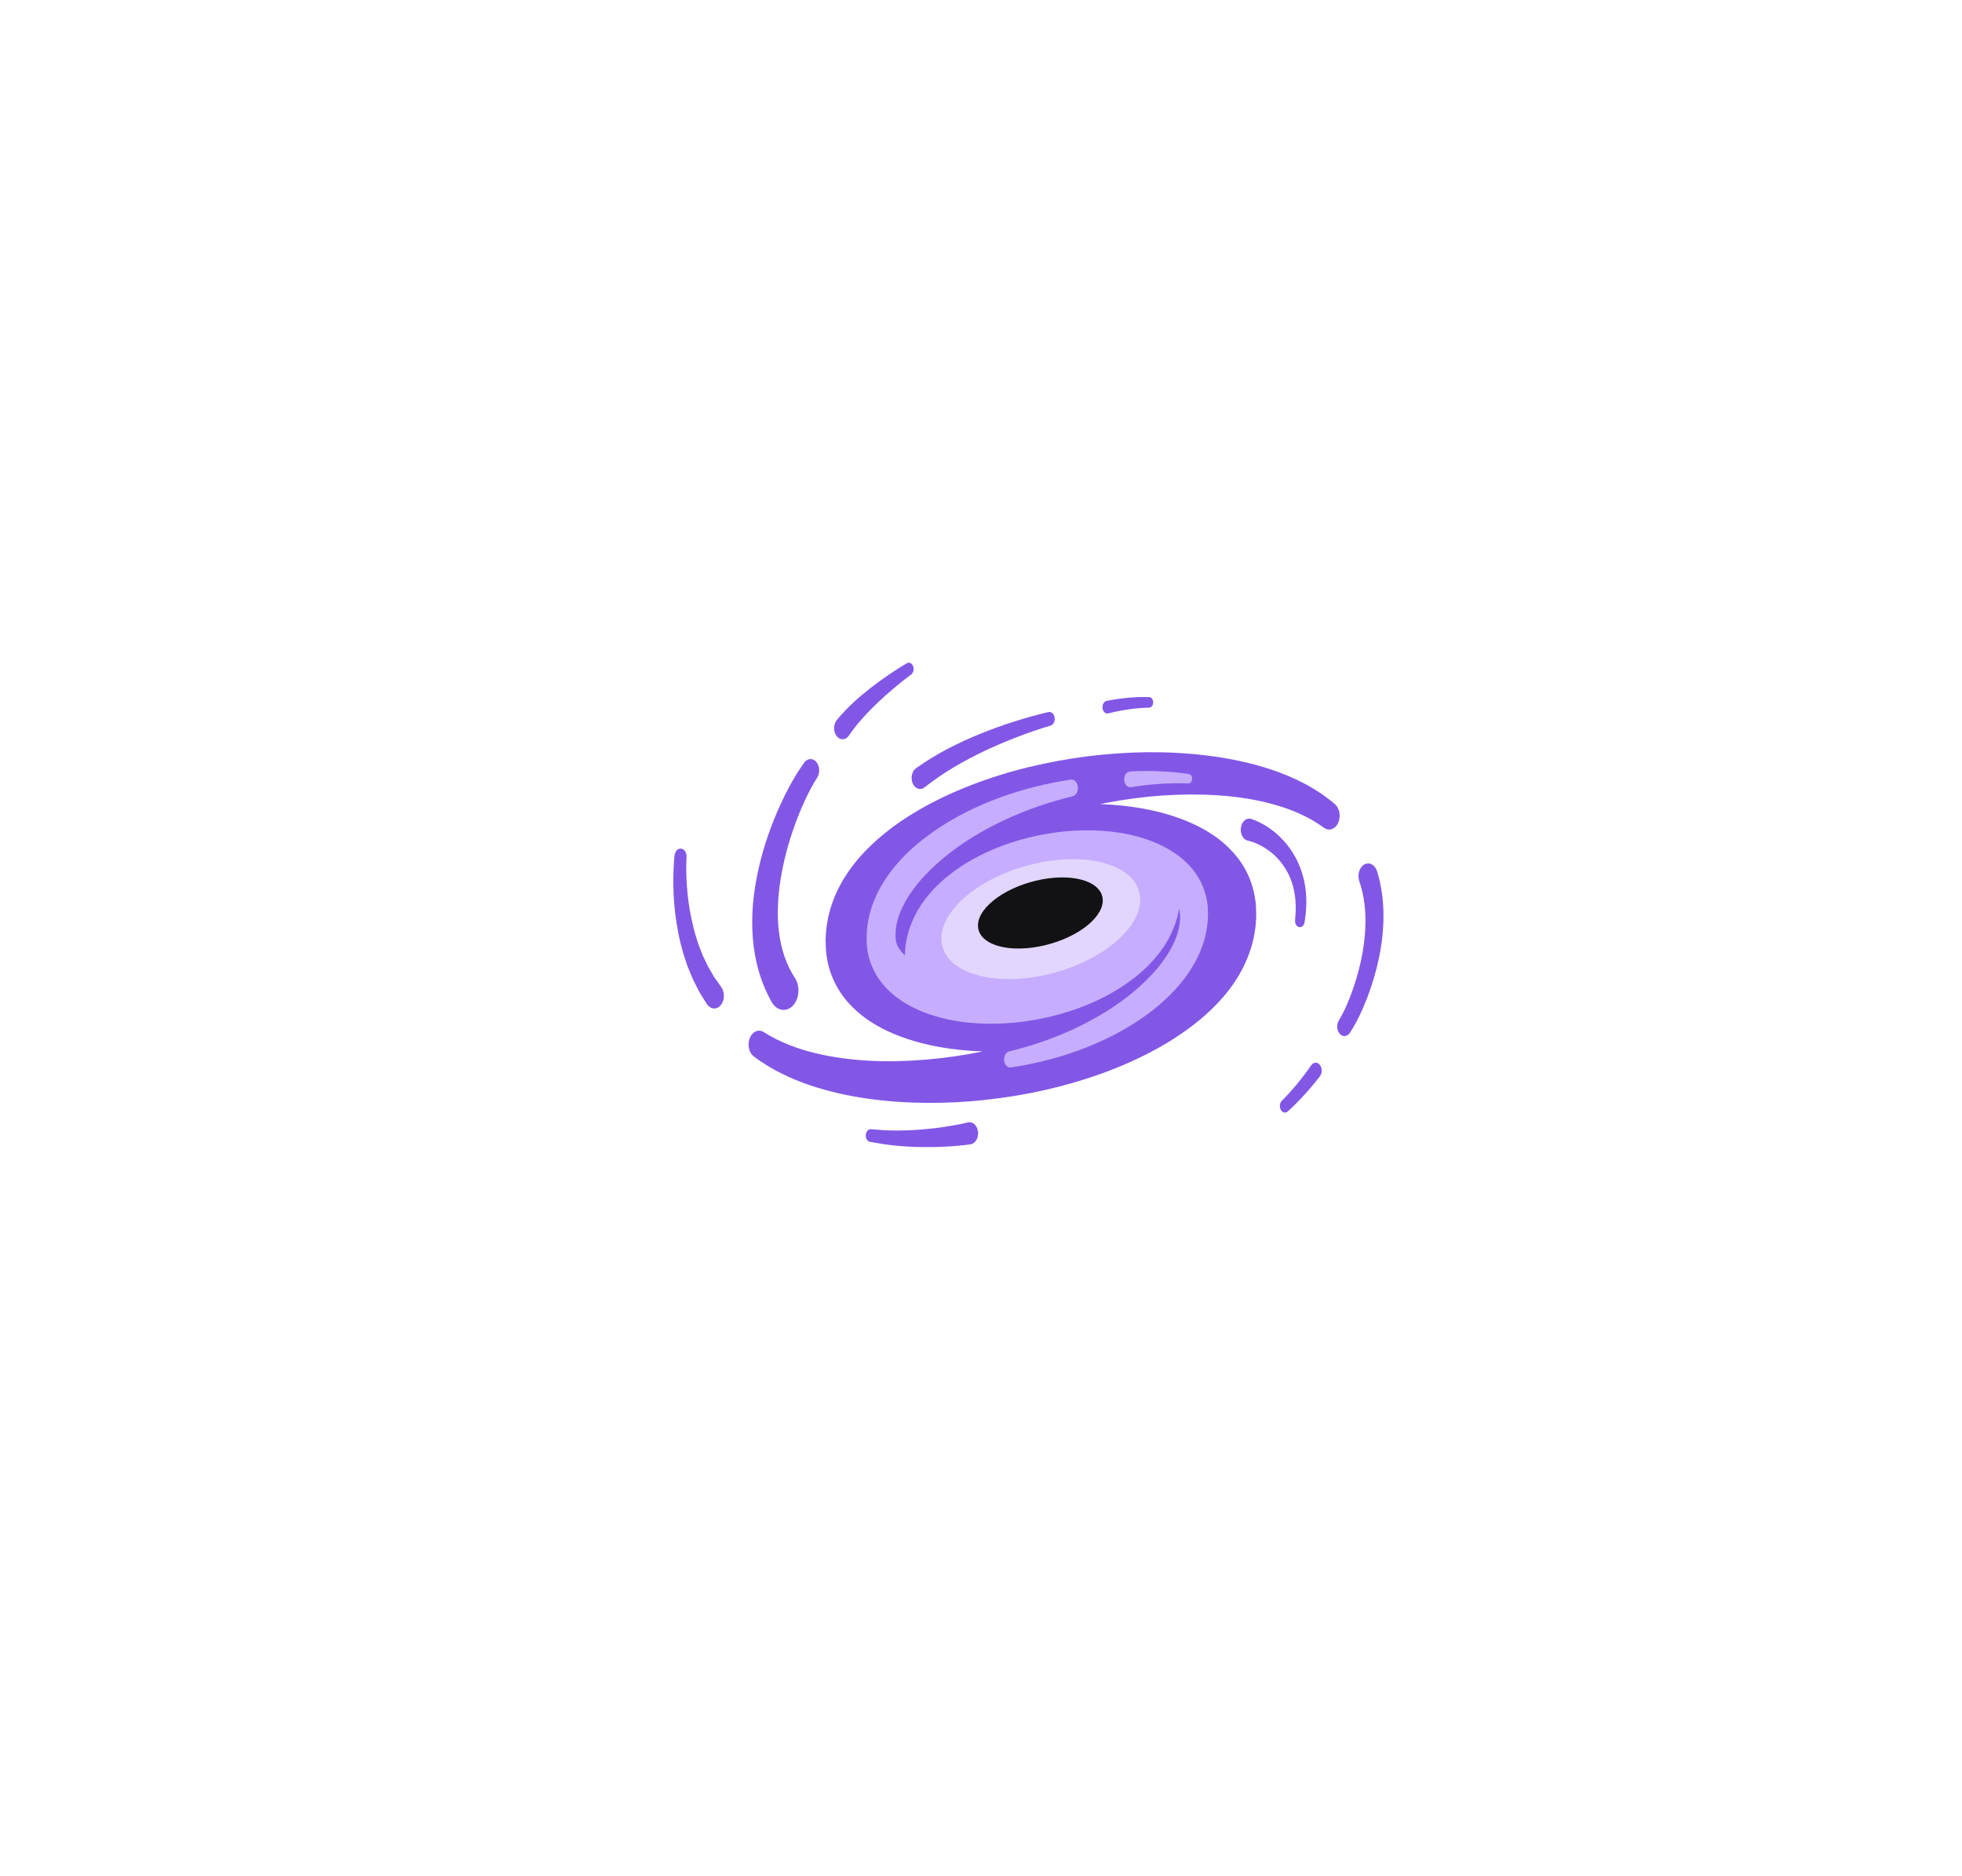 <svg width="544" height="520" viewBox="0 0 544 520" fill="none" xmlns="http://www.w3.org/2000/svg">
<path fill-rule="evenodd" clip-rule="evenodd" d="M34.659 269.874C34.073 264.751 30.424 261.22 26.512 261.989C22.601 262.757 19.905 267.535 20.492 272.664L20.634 274.11L20.772 275.325C20.872 276.11 20.971 276.889 21.083 277.646C21.303 279.171 21.557 280.657 21.829 282.143C22.381 285.102 23.032 287.994 23.774 290.847C25.236 296.569 27.099 302.093 29.238 307.454C33.555 318.146 39.17 328.048 45.773 336.741C49.085 341.074 52.647 345.084 56.386 348.778C56.506 348.892 56.625 349.007 56.743 349.123C56.789 349.167 56.834 349.212 56.879 349.256C56.932 349.308 56.985 349.359 57.037 349.411C57.136 349.508 57.234 349.605 57.332 349.701L57.333 349.702L57.333 349.703C57.956 350.317 58.58 350.932 59.224 351.495L62.127 354.088C62.514 354.406 62.901 354.727 63.289 355.048L63.29 355.048L63.29 355.048L63.293 355.051L63.295 355.052C64.882 356.366 66.476 357.685 68.117 358.855C68.459 359.103 68.803 359.36 69.147 359.617C69.824 360.123 70.501 360.629 71.162 361.064C71.546 361.318 71.93 361.578 72.314 361.837C72.929 362.254 73.545 362.67 74.163 363.063C76.173 364.368 78.191 365.628 80.223 366.837C84.29 369.254 88.395 371.485 92.531 373.553C109.092 381.788 126.079 387.572 143.17 391.916C151.722 394.068 160.305 395.893 168.908 397.356C173.212 398.101 177.521 398.745 181.833 399.327C183.575 399.569 185.316 399.781 187.06 399.994C187.476 400.044 187.891 400.095 188.307 400.146C188.939 400.213 189.571 400.283 190.203 400.353L190.205 400.353L190.207 400.353L190.209 400.353L190.211 400.353C191.752 400.523 193.294 400.693 194.836 400.829C212.272 402.501 229.877 402.778 247.615 401.389C265.215 399.988 282.944 397.05 300.816 391.651C297.724 394.192 294.588 396.683 291.406 399.095C287.735 401.886 284.005 404.586 280.227 407.212C276.436 409.805 272.611 412.335 268.725 414.742C260.962 419.56 253.006 423.983 244.898 427.976C236.764 431.987 228.591 435.517 220.225 438.443C216.046 439.928 211.819 441.205 207.572 442.386L201.18 444.063C200.483 444.223 199.785 444.388 199.088 444.553C197.645 444.895 196.2 445.237 194.75 445.537C186.155 447.424 177.482 448.847 168.766 449.915C164.41 450.457 160.042 450.898 155.664 451.225C151.287 451.542 146.905 451.734 142.523 451.847C138.142 451.96 133.756 451.971 129.387 451.813C127.201 451.74 125.018 451.643 122.849 451.502C121.762 451.44 120.68 451.361 119.606 451.259L118.006 451.107L116.492 450.943L116.225 450.915C111.929 450.446 108.16 454.632 107.802 460.257C107.461 465.669 110.424 470.447 114.47 471.221L116.294 471.566L118.036 471.865L121.486 472.43C123.781 472.797 126.071 473.114 128.356 473.407C132.932 473.972 137.504 474.486 142.079 474.893C146.659 475.294 151.239 475.61 155.824 475.802C160.412 476.011 165.001 476.203 169.598 476.232C187.988 476.429 206.433 475.017 224.952 472.357C229.583 471.701 234.232 471.012 238.877 470.188C243.543 469.391 248.132 468.55 252.76 467.578C261.997 465.657 271.24 463.432 280.473 460.805C285.087 459.501 289.706 458.105 294.317 456.597C298.931 455.106 303.541 453.507 308.143 451.785C317.342 448.339 326.511 444.425 335.623 439.951C344.727 435.466 353.762 430.371 362.651 424.491C367.097 421.554 371.513 418.425 375.869 415.052C380.242 411.708 384.546 408.099 388.807 404.252C397.32 396.542 405.596 387.793 413.458 377.484C421.26 367.113 428.781 355.268 434.983 340.452C436.536 336.758 437.98 332.849 439.309 328.748C440.65 324.653 441.832 320.315 442.854 315.785C444.885 306.714 446.192 296.687 446.196 286.091C446.205 280.798 445.877 275.404 445.204 270.026C444.876 267.338 444.441 264.666 443.928 262.017C443.427 259.39 442.806 256.707 442.155 254.227C440.033 246.274 437.26 238.739 433.935 231.865C437.01 233.181 440.025 234.627 442.974 236.203C448.878 239.389 454.459 243.219 459.462 247.743C464.499 252.222 468.95 257.419 472.473 263.372C472.778 263.871 473.062 264.38 473.346 264.89L473.347 264.891L473.347 264.892L473.348 264.894L473.349 264.896C473.486 265.141 473.623 265.387 473.763 265.632L474.379 266.784C474.51 267.031 474.635 267.301 474.76 267.573C474.83 267.723 474.899 267.874 474.97 268.021C475.755 269.699 476.497 271.433 477.174 273.223C477.864 275.003 478.498 276.844 479.08 278.736C479.671 280.623 480.206 282.56 480.689 284.537C482.617 292.445 483.837 300.997 484.29 309.837C484.738 318.677 484.587 327.8 483.802 336.939C483.436 341.514 482.923 346.095 482.272 350.653C481.939 352.93 481.599 355.212 481.206 357.466C481.012 358.59 480.809 359.714 480.594 360.826L480.266 362.476L479.951 364.001L479.839 364.532C479.015 368.514 480.809 372.609 483.85 373.688C486.494 374.626 489.211 372.96 490.41 369.887L491.134 368.034L491.794 366.277C492.225 365.108 492.643 363.944 493.049 362.775C493.86 360.437 494.636 358.087 495.356 355.703C496.797 350.942 498.095 346.101 499.246 341.164C501.493 331.285 503.214 321.055 504.038 310.464C504.853 299.89 504.9 288.926 503.611 277.861C503.3 275.099 502.903 272.325 502.42 269.563C501.95 266.795 501.385 264.033 500.73 261.294C500.087 258.549 499.341 255.82 498.509 253.126C498.099 251.793 497.65 250.415 497.193 249.025C496.723 247.658 496.24 246.291 495.714 244.964C491.57 234.254 485.976 224.821 479.744 216.687C476.618 212.62 473.305 208.887 469.894 205.424C466.478 201.956 462.959 198.748 459.358 195.793C455.352 192.483 451.246 189.501 447.076 186.761L448.896 187.236C449.481 187.414 450.068 187.587 450.657 187.76C452.043 188.168 453.432 188.577 454.791 189.06C456.205 189.511 457.595 190.024 458.986 190.536C459.529 190.737 460.073 190.937 460.618 191.133C461.219 191.359 461.811 191.604 462.405 191.849L462.405 191.849L462.405 191.849L462.405 191.85L462.406 191.85C462.764 191.998 463.123 192.147 463.485 192.291L464.922 192.879L466.332 193.517C470.123 195.183 473.806 197.11 477.381 199.256C478.958 200.142 480.474 201.126 481.999 202.116L481.999 202.116L482 202.116L482 202.116C482.234 202.268 482.468 202.42 482.703 202.572C482.978 202.763 483.252 202.956 483.527 203.149L483.528 203.149L483.529 203.15C484.114 203.561 484.699 203.972 485.295 204.368C485.827 204.73 486.343 205.114 486.86 205.498L486.861 205.499L486.862 205.499C487.19 205.743 487.519 205.987 487.852 206.226C488.491 206.676 489.098 207.166 489.706 207.657L489.706 207.657L489.706 207.657L489.706 207.657L489.706 207.658C489.923 207.832 490.139 208.007 490.358 208.181L491.608 209.175C491.859 209.396 492.092 209.632 492.325 209.869L492.325 209.869C492.462 210.008 492.598 210.146 492.738 210.282L493.86 211.4L494.942 212.564C495.645 213.29 496.308 214.063 496.973 214.838L497.073 214.953C499.863 218.207 502.45 221.737 504.814 225.544C509.536 233.153 513.37 241.891 516.178 251.539C517.597 256.351 518.778 261.379 519.684 266.575C520.641 271.755 521.31 277.11 521.793 282.555C522.75 293.456 522.811 304.754 522.203 316.135C521.896 321.829 521.4 327.545 520.758 333.25C520.426 336.103 520.072 338.955 519.662 341.791C519.455 343.209 519.24 344.621 519.007 346.022L518.317 350.072L518.222 350.637C517.571 354.449 519.404 358.228 522.315 359.075C524.747 359.787 527.166 358.217 528.27 355.455L529.163 353.218C529.448 352.501 529.72 351.789 529.983 351.071C530.509 349.642 531.018 348.208 531.514 346.767C532.501 343.887 533.446 340.983 534.304 338.04C536.046 332.166 537.564 326.161 538.867 320.038C541.48 307.804 543.197 295.078 543.805 281.979C544.072 275.426 544.081 268.789 543.723 262.096C543.36 255.408 542.627 248.669 541.515 241.953C540.389 235.243 538.811 228.578 536.848 222.042C534.873 215.507 532.398 209.175 529.564 203.103C526.739 197.019 523.449 191.292 519.848 185.948C518.946 184.615 518.041 183.282 517.092 182.017L515.677 180.091L514.224 178.232L512.766 176.38L511.352 174.532C511.184 174.316 511.017 174.098 510.849 173.881L510.849 173.881L510.849 173.881L510.849 173.88L510.849 173.88C510.068 172.867 509.284 171.849 508.471 170.9C504.598 166.088 500.419 161.818 496.145 157.796C491.846 153.819 487.408 150.142 482.867 146.815C464.693 133.406 445.096 124.65 425.284 119.239C405.441 113.811 385.292 111.907 365.346 112.574L364.894 112.594L364.894 112.594L364.894 112.594L364.894 112.594L364.893 112.594C362.551 112.7 360.206 112.806 357.872 112.992L354.138 113.263L350.416 113.619C345.448 114.093 340.535 114.709 335.477 115.562C325.441 117.256 315.462 119.561 305.581 122.735C305.127 122.88 304.675 123.03 304.224 123.18C304.024 123.247 303.823 123.313 303.623 123.379L307.367 121.436L316.225 117.025C318.122 116.09 320.029 115.183 321.936 114.276L321.936 114.276L321.936 114.276L321.937 114.276L321.937 114.276C323.003 113.769 324.07 113.261 325.135 112.749C337.051 107.14 349.088 101.875 361.223 96.978C367.296 94.544 373.385 92.16 379.496 89.906C382.55 88.782 385.612 87.669 388.674 86.596C391.718 85.529 394.836 84.461 397.812 83.506L397.898 83.478C401.573 82.298 403.82 77.44 402.918 72.627C402.077 68.148 398.804 65.284 395.393 65.866C392.068 66.425 388.902 67.024 385.676 67.657C382.463 68.284 379.259 68.95 376.059 69.634C369.659 71.006 363.281 72.503 356.902 74.062C344.154 77.208 331.449 80.75 318.782 84.67C317.618 85.042 316.453 85.409 315.287 85.775C313.286 86.403 311.285 87.032 309.29 87.692L299.815 90.867L290.362 94.222L285.536 95.877L280.697 97.617C267.811 102.373 255.058 108.14 242.526 115.076C233.072 120.318 223.74 126.221 214.601 132.954L216.969 130.717C217.482 130.236 217.994 129.752 218.506 129.267L218.507 129.266C220.065 127.791 221.626 126.314 223.235 124.933L226.422 122.12L228.018 120.708L229.635 119.346C238.26 112.048 247.209 105.287 256.408 99.119L259.863 96.82L263.356 94.623C265.109 93.503 266.879 92.44 268.649 91.378C269.227 91.031 269.804 90.684 270.381 90.335C272.749 88.986 275.117 87.653 277.497 86.37C278.329 85.924 279.166 85.5 280.001 85.076L280.002 85.076C280.361 84.894 280.719 84.712 281.077 84.529C282.254 83.941 283.496 83.331 284.583 82.846L284.73 82.778C288.602 81.044 290.668 75.519 289.344 70.447C288.055 65.505 284.005 62.816 280.214 64.284L276.212 65.844L272.326 67.419C269.743 68.459 267.177 69.549 264.615 70.656C259.487 72.842 254.386 75.135 249.31 77.53C239.145 82.286 229.044 87.398 219.026 93.002L217.137 94.03L215.265 95.114L211.522 97.283C209.488 98.439 207.474 99.668 205.457 100.9C204.989 101.186 204.521 101.472 204.052 101.757L200.322 104.039L196.622 106.434C196.102 106.77 195.583 107.104 195.063 107.438L195.062 107.438L195.062 107.439L195.061 107.44C193.109 108.695 191.152 109.953 189.174 111.331C184.192 114.771 179.246 118.403 174.385 122.351C169.504 126.266 164.686 130.429 159.903 134.852C155.125 139.274 150.407 144.002 145.767 149.097C143.459 151.656 141.139 154.277 138.879 157.05C136.615 159.818 134.398 162.721 132.195 165.726C127.813 171.77 123.591 178.362 119.705 185.739C115.828 193.122 112.292 201.301 109.432 210.468C108.001 215.055 106.763 219.896 105.792 224.979C104.822 230.057 104.037 235.373 103.679 240.886C103.3 246.393 103.222 252.081 103.528 257.831C103.856 263.581 104.572 269.377 105.663 275.071C107.841 286.441 111.632 297.456 116.501 307.12C121.391 316.779 127.252 325.077 133.471 331.963C136.585 335.386 139.781 338.504 143.028 341.316C145.292 343.271 147.574 345.067 149.868 346.745C149.629 346.728 149.39 346.712 149.15 346.696L149.128 346.695C148.644 346.662 148.16 346.63 147.677 346.592C131.893 345.265 116.207 342.599 101.092 337.848C97.318 336.651 93.583 335.323 89.904 333.838C88.067 333.098 86.239 332.313 84.432 331.494C83.811 331.225 83.204 330.933 82.597 330.641C82.309 330.503 82.022 330.364 81.732 330.228L79.149 328.957C77.887 328.371 76.67 327.679 75.449 326.985L75.443 326.981C74.996 326.727 74.549 326.473 74.099 326.224L71.64 324.687C71.117 324.375 70.616 324.02 70.114 323.664L70.114 323.664L70.114 323.664L70.113 323.664L70.113 323.663L70.11 323.662C69.815 323.453 69.521 323.244 69.221 323.044C66.025 320.79 62.929 318.276 59.992 315.463C54.135 309.815 48.852 303.019 44.496 295.185C42.331 291.271 40.339 287.13 38.666 282.792C37.82 280.629 37.035 278.42 36.35 276.189C36.013 275.076 35.681 273.952 35.392 272.851C35.266 272.37 35.15 271.902 35.035 271.44L34.978 271.213L34.797 270.433C34.781 270.364 34.762 270.28 34.744 270.199L34.744 270.198L34.744 270.197L34.744 270.196L34.743 270.196L34.743 270.195C34.706 270.025 34.671 269.866 34.659 269.874ZM196.635 250.934C196.384 249.539 196.251 247.816 196.32 245.794C196.462 241.739 197.471 236.57 199.261 231.131C199.761 229.589 200.331 228.024 200.947 226.448C200.934 226.526 200.92 226.604 200.906 226.681C200.899 226.72 200.891 226.759 200.884 226.798L200.864 226.905L200.862 226.912C200.826 227.106 200.789 227.3 200.757 227.499C199.779 233.52 200.145 239.502 201.594 244.913C199.735 247.551 198.252 250.251 197.187 252.996C196.971 252.392 196.777 251.725 196.635 250.934ZM436.116 440.866L436.108 440.877C434.611 442.306 434.288 445.057 435.379 447.012C436.397 448.83 438.277 449.327 439.739 448.243C446.51 443.233 453.095 437.607 459.284 431.06C465.46 424.508 471.269 417.012 476.099 408.088L476.129 408.031C478.057 404.467 477.415 399.524 474.693 397C471.972 394.475 468.198 395.316 466.271 398.88C466.137 399.129 465.999 399.423 465.891 399.683C462.583 407.653 458.085 415.114 452.983 421.96C447.873 428.812 442.154 435.082 436.116 440.866ZM52.975 384.765L52.988 384.77C61.959 390.069 71.162 394.554 80.503 397.785C89.836 401.01 99.324 402.976 108.613 402.993C108.855 402.993 109.109 403.01 109.351 403.043C113.219 403.586 116.018 408.133 115.604 413.2C115.19 418.266 111.718 421.932 107.85 421.39L107.802 421.384C97.085 419.882 86.851 416.233 77.144 411.42C67.427 406.591 58.211 400.586 49.396 393.859C47.697 392.549 46.968 389.736 47.8 387.324C48.688 384.754 51.004 383.607 52.975 384.765ZM532.158 142.647L532.167 142.652C533.758 143.889 535.815 143.2 536.76 141.116C537.648 139.15 537.221 136.631 535.833 135.315C524.495 124.628 512.54 114.878 499.826 106.688C487.117 98.52 473.614 91.889 459.33 88.099L459.304 88.093C455.496 87.082 451.779 90.307 451.007 95.301C450.235 100.288 452.697 105.157 456.51 106.168C456.717 106.225 456.932 106.27 457.135 106.298C470.138 108.185 483.106 112.811 495.66 119.143C508.227 125.486 520.411 133.53 532.158 142.647ZM249.9 500.068L249.909 500.068C271.425 495.47 292.682 489.099 313.158 480.191C323.392 475.734 333.419 470.634 343.11 464.765C352.796 458.89 362.146 452.237 370.944 444.696C371.116 444.549 371.31 444.396 371.492 444.261C375.545 441.335 380.643 443.272 382.873 448.582C385.107 453.892 383.627 460.568 379.574 463.488L379.552 463.505C369.529 470.735 359.14 476.813 348.574 481.976C338.004 487.139 327.252 491.392 316.419 494.939C294.739 502.011 272.736 506.304 250.719 508.778C248.994 508.965 247.407 507.389 247.127 505.112C246.834 502.717 248.076 500.458 249.9 500.068ZM77.72 163.197L77.797 163.043L77.914 162.812C78.936 160.795 78.518 158.073 76.978 156.734C75.55 155.491 73.657 155.875 72.575 157.553C72.144 158.214 71.824 158.728 71.479 159.31C71.139 159.875 70.811 160.439 70.492 161.01C69.849 162.145 69.232 163.298 68.637 164.461C67.451 166.794 66.334 169.178 65.286 171.612C63.19 176.481 61.37 181.565 59.814 186.795C56.717 197.256 54.656 208.373 53.91 219.726C53.716 222.041 53.649 224.363 53.581 226.693C53.566 227.217 53.551 227.742 53.534 228.267C53.535 228.77 53.535 229.274 53.534 229.779C53.532 232.132 53.53 234.492 53.651 236.841C53.702 239.094 53.873 241.333 54.044 243.578C54.091 244.186 54.137 244.795 54.181 245.404C54.26 246.331 54.365 247.249 54.471 248.168C54.528 248.665 54.585 249.163 54.638 249.663C54.67 249.936 54.701 250.209 54.731 250.482C54.86 251.628 54.989 252.774 55.178 253.906C56.79 265.18 59.469 276.183 62.983 286.65L62.996 286.695C64.864 292.248 69.81 294.767 74.05 292.327C78.289 289.881 80.213 283.402 78.349 277.85C78.233 277.505 78.099 277.161 77.961 276.839C74.218 268.219 71.19 259.119 69.038 249.647C68.79 248.668 68.599 247.673 68.408 246.676C68.37 246.476 68.331 246.276 68.292 246.077C68.213 245.651 68.128 245.226 68.043 244.8C67.89 244.029 67.736 243.257 67.611 242.479C67.523 241.898 67.431 241.317 67.34 240.735C67.05 238.897 66.759 237.054 66.576 235.192C66.314 233.244 66.16 231.279 66.005 229.31C65.966 228.812 65.927 228.313 65.886 227.815C65.861 227.27 65.834 226.724 65.807 226.178C65.71 224.246 65.614 222.308 65.627 220.37C65.493 210.412 66.52 200.369 68.555 190.614C69.582 185.739 70.858 180.927 72.406 176.267C73.183 173.939 74.024 171.646 74.925 169.404C75.382 168.285 75.848 167.178 76.335 166.099C76.581 165.557 76.827 165.02 77.077 164.501C77.284 164.056 77.531 163.569 77.72 163.197Z" fill="url(#blackHole0)">
	</path>
	<path fill-rule="evenodd" clip-rule="evenodd" d="M334.311 98.74L334.281 98.752C332.685 99.238 331.051 99.769 329.442 100.311C327.829 100.859 326.221 101.435 324.621 102.034C321.421 103.225 318.255 104.525 315.163 105.959L315.15 105.965C315.046 106.01 314.943 106.055 314.835 106.089C313.037 106.671 311.221 105.231 310.777 102.875C310.333 100.52 311.432 98.142 313.231 97.56C316.599 96.475 319.963 95.56 323.331 94.77C325.013 94.374 326.699 94.001 328.386 93.657C330.076 93.312 331.749 92.996 333.474 92.702C334.652 92.51 335.786 93.51 336.062 95.058C336.36 96.707 335.575 98.362 334.311 98.74ZM96.26 346.699L96.291 346.711C121.74 355.172 148.189 357.821 174.354 356.957C200.537 356.019 226.637 351.568 251.819 343.627C264.403 339.644 276.767 334.781 288.705 328.907C295.571 325.529 302.294 321.778 308.785 317.655C308.573 317.753 308.362 317.855 308.151 317.957L308.151 317.957C307.854 318.1 307.558 318.243 307.258 318.378C291.146 325.828 274.348 331.714 256.886 334.685C248.157 336.154 239.273 336.86 230.29 336.481C225.796 336.329 221.285 335.854 216.761 335.148C212.237 334.442 207.704 333.397 203.185 332.042C194.15 329.296 185.123 325.275 176.45 319.372C167.816 313.452 159.463 305.618 152.571 295.298C150.842 292.745 149.224 290.016 147.698 287.198C146.201 284.345 144.821 281.369 143.558 278.307C142.32 275.223 141.207 272.049 140.28 268.784C139.9 267.55 139.581 266.283 139.262 265.019L139.261 265.017C139.213 264.823 139.164 264.629 139.115 264.436L139.037 264.13L138.969 263.864L138.421 261.362L137.934 258.842C136.687 252.109 136.148 245.212 136.217 238.479C136.312 231.735 136.998 225.149 138.167 218.896C140.496 206.345 144.644 195.155 149.513 185.152C154.382 175.12 160.075 166.246 166.091 158.084C178.175 141.788 192.015 128.74 206.492 117.776C207.786 116.793 209.464 117.194 210.4 118.787C211.417 120.521 211.172 123.001 209.848 124.334L209.839 124.345C196.97 137.32 185.399 152.407 176.403 169.279C171.918 177.701 168.235 186.716 165.625 195.901C163.021 205.085 161.606 214.496 161.58 223.307C161.559 227.713 161.908 231.967 162.598 235.971C163.262 239.982 164.271 243.749 165.531 247.291C167.903 253.849 171.163 259.481 175.169 264.508C175.146 264.393 175.123 264.278 175.1 264.164L175.099 264.161C175.038 263.855 174.976 263.552 174.911 263.248L174.41 260.689L174.057 258.085L173.729 255.487C173.704 255.272 173.678 255.057 173.651 254.842C173.571 254.193 173.491 253.542 173.462 252.889C173.349 251.149 173.255 249.415 173.168 247.686C173.12 246.995 173.127 246.308 173.134 245.621L173.134 245.62L173.134 245.619L173.136 245.437L173.137 245.248L173.138 245.105L173.168 242.535L173.216 239.976L173.401 237.463C173.443 236.975 173.48 236.486 173.517 235.997L173.517 235.997C173.607 234.813 173.697 233.63 173.85 232.475L174.548 227.623C174.564 227.518 174.58 227.413 174.595 227.308L174.595 227.307C174.639 227.01 174.683 226.712 174.734 226.42L174.971 225.251L175.454 222.918C175.913 220.467 176.548 218.163 177.18 215.865C177.361 215.208 177.542 214.551 177.718 213.891C178.041 212.83 178.387 211.792 178.733 210.757L178.733 210.757L178.733 210.756L178.733 210.756L178.734 210.755L178.734 210.754C178.859 210.38 178.983 210.007 179.107 209.632L179.814 207.52C179.978 207.06 180.156 206.61 180.333 206.162L180.334 206.159L180.427 205.922C180.484 205.778 180.54 205.635 180.595 205.492L182.182 201.47C182.586 200.522 183.009 199.597 183.432 198.672L183.527 198.464C183.654 198.186 183.781 197.908 183.907 197.629C184.744 195.693 185.68 193.893 186.614 192.096C186.931 191.487 187.247 190.878 187.56 190.264C187.952 189.477 188.381 188.74 188.81 188.003L188.811 188.003L188.811 188.003L188.811 188.002L188.811 188.002C189.048 187.597 189.284 187.191 189.513 186.778C189.718 186.427 189.92 186.074 190.123 185.721L190.126 185.716L190.13 185.709C190.583 184.919 191.036 184.129 191.506 183.367C196.966 174.51 203.003 166.726 209.352 159.716C222.07 145.725 236.008 134.755 250.413 125.757C251.043 125.379 251.67 124.995 252.296 124.61L252.297 124.61C253.475 123.887 254.653 123.165 255.847 122.487L261.324 119.403L266.853 116.533C268.04 115.918 269.241 115.352 270.441 114.786C271.102 114.475 271.763 114.164 272.42 113.845C279.868 110.376 287.398 107.366 294.988 104.784C296.726 104.191 298.581 105.327 299.31 107.552C300.116 110.004 299.249 112.851 297.378 113.907L297.347 113.924C290.344 117.872 283.491 122.188 276.832 126.876C276.238 127.308 275.641 127.733 275.045 128.157C273.983 128.913 272.921 129.669 271.877 130.468L266.999 134.202L262.216 138.111C261.185 138.963 260.171 139.85 259.159 140.737L259.156 140.739L259.153 140.742C258.61 141.217 258.068 141.692 257.524 142.161C245.16 153.147 233.731 165.721 224.286 179.853C220.647 185.31 217.321 190.998 214.428 196.844C217.265 193.291 220.198 189.97 223.182 186.846C230.251 179.486 237.707 173.278 245.324 167.777C252.953 162.292 260.772 157.587 268.711 153.458C284.599 145.245 300.957 139.359 317.552 135.462C325.889 133.496 334.113 132.061 342.441 131.027C350.756 130.011 359.096 129.333 367.459 129.226C375.817 129.113 384.187 129.423 392.532 130.282C400.877 131.163 409.201 132.536 417.46 134.49C433.951 138.483 450.236 144.618 465.606 153.853C473.287 158.457 480.744 163.766 487.769 170.025C494.786 176.278 501.462 183.175 507.353 191.585C510.277 195.726 512.951 200.115 515.396 204.667C517.841 209.22 520.063 213.942 522.008 218.828C522.995 221.257 523.914 223.731 524.763 226.239C525.622 228.741 526.424 231.266 527.144 233.836C527.881 236.395 528.533 238.993 529.123 241.62C529.417 242.936 529.701 244.252 529.96 245.585C530.094 246.252 530.215 246.924 530.327 247.607C530.443 248.302 530.542 248.935 530.663 249.737C530.956 251.697 530.202 253.736 528.753 254.595C527.062 255.594 525.078 254.612 524.315 252.397L524.211 252.104L523.655 250.488L523.051 248.799C522.646 247.669 522.219 246.54 521.783 245.421C520.903 243.185 519.968 240.982 519.019 238.796C517.1 234.441 515.038 230.216 512.834 226.16C508.427 218.054 503.467 210.587 497.882 204.249C492.349 198.008 486.027 192.506 479.45 187.806C472.873 183.067 465.926 179.181 458.797 175.945C444.539 169.443 429.505 165.76 414.372 164.026C406.803 163.145 399.191 162.75 391.575 162.823C383.959 162.879 376.338 163.331 368.744 164.229C361.149 165.128 353.567 166.319 346.038 167.952L343.213 168.556L340.397 169.234C339.926 169.349 339.454 169.462 338.983 169.576L338.982 169.576L338.982 169.576L338.981 169.576L338.974 169.578L338.973 169.578L338.973 169.578L338.973 169.578L338.973 169.578L338.972 169.578C337.57 169.916 336.167 170.254 334.768 170.629C331.004 171.584 327.325 172.612 323.655 173.775C322.378 174.182 321.11 174.611 319.842 175.041C323.422 174.719 327.001 174.47 330.581 174.323C342.454 173.883 354.331 174.278 366.152 175.617C372.06 176.374 377.956 177.227 383.817 178.458C386.031 178.872 388.24 179.392 390.447 179.911C391.162 180.08 391.878 180.248 392.593 180.412C393.516 180.638 394.439 180.886 395.36 181.133C395.894 181.277 396.428 181.42 396.962 181.559C398.419 181.938 399.868 182.333 401.317 182.791C412.905 186.264 424.351 190.845 435.353 197.093C440.865 200.165 446.273 203.651 451.474 207.678C456.679 211.683 461.734 216.111 466.426 221.24C468.776 223.793 471.045 226.493 473.192 229.368C473.505 229.811 473.821 230.246 474.137 230.681C474.881 231.703 475.622 232.722 476.306 233.836C476.486 234.118 476.666 234.397 476.846 234.677L476.846 234.677L476.846 234.677C477.66 235.941 478.471 237.2 479.209 238.564C482.909 245.037 485.932 252.318 487.7 260.091C488.179 262.197 487.515 264.536 485.997 265.683C484.224 267.016 481.96 266.214 480.942 263.892L480.882 263.751C478.286 257.826 474.926 252.618 471.096 248.042C470.363 247.1 469.553 246.237 468.747 245.378C468.543 245.161 468.34 244.944 468.138 244.727C467.479 243.974 466.754 243.293 466.032 242.614L466.032 242.614L466.031 242.613L466.031 242.613L466.031 242.613L466.03 242.612C465.69 242.293 465.351 241.974 465.02 241.648C462.907 239.649 460.703 237.79 458.426 236.073C449.3 229.204 439.295 224.177 428.992 220.387C418.672 216.653 408.067 214.027 397.354 212.383C397.036 212.325 396.717 212.276 396.398 212.227C396.284 212.21 396.17 212.192 396.056 212.174C396.112 212.222 396.169 212.267 396.226 212.312L396.226 212.313C396.268 212.346 396.31 212.38 396.352 212.414C396.37 212.429 396.389 212.445 396.407 212.46C396.425 212.476 396.443 212.491 396.461 212.507C402.887 218.083 408.739 225.25 413.44 233.887C415.782 238.214 417.826 242.891 419.504 247.845C419.922 249.053 420.336 250.386 420.716 251.719C421.095 253.053 421.453 254.403 421.768 255.775C422.398 258.515 422.907 261.305 423.282 264.118C423.648 266.937 423.886 269.767 424.002 272.591C424.106 275.415 424.084 278.222 423.959 280.99C423.679 286.531 422.958 291.892 421.941 297.015C419.858 307.25 416.589 316.457 412.746 324.749C410.84 328.912 408.752 332.844 406.579 336.594C404.418 340.362 402.115 343.915 399.756 347.326C395.029 354.15 389.979 360.341 384.744 366.063C379.508 371.79 374.074 377.032 368.524 381.924C362.982 386.832 357.319 391.379 351.584 395.661C345.839 399.925 340.039 403.97 334.182 407.783C331.254 409.692 328.304 411.522 325.35 413.329C322.4 415.143 319.437 416.905 316.461 418.611C292.72 432.444 268.172 443.103 243.254 450.999C241.619 451.519 239.907 450.361 239.316 448.237C238.678 445.961 239.571 443.436 241.313 442.6L241.317 442.594C265.033 431.218 287.967 417.362 309.419 400.711C312.088 398.604 314.736 396.457 317.354 394.266C319.967 392.063 322.542 389.786 325.091 387.482C330.188 382.867 335.165 378.077 339.961 373.044C344.757 368.017 349.41 362.832 353.852 357.449C358.29 352.06 362.542 346.502 366.544 340.802C370.551 335.109 374.298 329.245 377.705 323.286C379.413 320.31 381.005 317.276 382.514 314.254C384.019 311.227 385.378 308.148 386.641 305.104C389.121 298.981 391.058 292.841 392.166 286.949C392.459 285.436 392.692 283.939 392.869 282.464C392.412 283.718 391.937 284.955 391.441 286.153C386.93 296.942 381.22 305.465 375.277 312.667C363.28 326.963 350.255 336.594 337.089 344.491C323.892 352.314 310.436 358.143 296.903 362.837C283.366 367.497 269.72 370.903 256.049 373.327C242.378 375.755 228.668 377.134 214.993 377.749C208.153 378.037 201.313 378.06 194.486 377.947C187.655 377.732 180.836 377.427 174.031 376.761C167.225 376.162 160.437 375.298 153.675 374.236C146.913 373.146 140.181 371.779 133.483 370.18C126.794 368.491 120.131 366.69 113.537 364.458C106.947 362.227 100.414 359.702 93.975 356.799C92.025 355.912 90.87 353.19 91.387 350.523C91.918 347.688 94.108 345.982 96.26 346.699ZM487.984 334.504C488.264 332.968 488.493 331.194 488.67 329.505C488.842 327.794 488.985 326.065 489.066 324.331C489.248 320.869 489.274 317.395 489.174 313.932L489.058 311.34C489.028 310.476 488.972 309.611 488.898 308.753L488.704 306.171L488.437 303.601C488.335 302.439 488.175 301.287 488.016 300.136C487.94 299.587 487.864 299.039 487.794 298.489C487.639 297.398 487.455 296.314 487.271 295.231L487.27 295.23L487.27 295.229C487.169 294.631 487.067 294.033 486.97 293.434L486.936 293.214C486.914 293.072 486.897 292.931 486.884 292.784C486.686 290.372 488.018 288.203 489.864 287.944C491.706 287.684 493.362 289.429 493.561 291.847C493.613 292.489 493.67 293.13 493.727 293.771C493.835 294.974 493.942 296.177 494.018 297.382C494.046 297.957 494.08 298.531 494.113 299.104L494.113 299.105L494.113 299.105L494.113 299.106L494.113 299.107L494.113 299.108C494.188 300.381 494.262 301.652 494.277 302.929L494.346 305.703L494.337 308.476C494.341 309.402 494.328 310.323 494.29 311.249L494.195 314.017C494.014 317.706 493.699 321.372 493.22 325.009C492.991 326.828 492.698 328.636 492.37 330.437C492.03 332.256 491.676 333.979 491.167 335.871C490.882 336.911 490.037 337.538 489.2 337.278C488.303 336.995 487.747 335.815 487.962 334.634L487.984 334.504ZM144.436 313.621C143.808 313.146 143.179 312.67 142.591 312.114L139.973 309.786L137.455 307.256C135.816 305.505 134.203 303.686 132.689 301.726C131.154 299.794 129.726 297.715 128.346 295.58C128.164 295.275 127.979 294.972 127.794 294.668C127.313 293.88 126.832 293.09 126.393 292.27C126.074 291.711 125.767 291.146 125.478 290.57C125.185 290.011 124.892 289.395 124.655 288.887L124.59 288.751C124.085 287.684 123.016 287.35 122.201 288.006C121.446 288.61 121.17 289.847 121.524 290.875C121.791 291.655 122.028 292.31 122.3 292.993C122.559 293.677 122.835 294.343 123.119 294.993C123.531 295.99 123.984 296.949 124.438 297.91C124.588 298.229 124.738 298.547 124.888 298.868C126.147 301.376 127.471 303.838 128.924 306.171C130.352 308.532 131.904 310.764 133.509 312.944L135.988 316.124L138.611 319.112C139.216 319.834 139.866 320.475 140.518 321.117C140.794 321.39 141.071 321.663 141.345 321.942C141.572 322.165 141.797 322.391 142.023 322.618C142.723 323.32 143.424 324.024 144.174 324.631L147.102 327.15C147.761 327.697 148.444 328.19 149.127 328.685C149.468 328.932 149.808 329.178 150.147 329.432C151.661 330.623 153.256 331.588 154.856 332.557L154.857 332.557C155.389 332.879 155.921 333.202 156.452 333.533C157.179 334.015 157.934 334.382 158.692 334.749C159.035 334.916 159.379 335.083 159.721 335.261L163.033 336.894C165.586 338.153 168.433 336.464 169.394 333.12C170.356 329.776 169.067 326.048 166.514 324.789C166.337 324.698 166.16 324.625 165.983 324.569L165.629 324.456L162.615 323.484C162.284 323.368 161.949 323.266 161.614 323.163L161.614 323.163L161.614 323.163L161.613 323.162L161.613 323.162C160.934 322.954 160.254 322.745 159.605 322.428C159.065 322.186 158.52 321.956 157.974 321.724C156.541 321.118 155.101 320.508 153.726 319.694C153.37 319.494 153.01 319.304 152.65 319.114C152.041 318.792 151.43 318.47 150.837 318.101L148.029 316.271C147.327 315.852 146.667 315.34 146.006 314.827L145.847 314.703C145.779 314.651 145.712 314.599 145.645 314.547C145.524 314.455 145.404 314.362 145.282 314.271C145.003 314.05 144.72 313.835 144.436 313.621ZM52.917 323.162C53.448 322.168 54.496 321.931 55.255 322.625L55.302 322.67C56.786 324.037 58.412 325.382 60.016 326.647C61.633 327.912 63.268 329.132 64.933 330.285C66.597 331.431 68.266 332.55 69.97 333.578C71.66 334.628 73.381 335.594 75.098 336.526L75.149 336.555C75.292 336.634 75.43 336.724 75.568 336.831C77.159 338.08 77.677 340.78 76.723 342.864C75.77 344.948 73.709 345.626 72.113 344.378C70.414 343.045 68.728 341.695 67.089 340.26C65.442 338.848 63.833 337.357 62.25 335.843C60.667 334.323 59.119 332.742 57.601 331.121C56.079 329.483 54.617 327.845 53.142 326.014C52.542 325.28 52.43 324.066 52.917 323.162ZM123.033 459.732L123.007 459.727C122.455 459.625 121.946 460.122 121.872 460.845C121.799 461.523 122.14 462.161 122.64 462.314C124.611 462.912 126.543 463.37 128.51 463.782C130.472 464.189 132.438 464.539 134.414 464.816C136.389 465.087 138.368 465.324 140.357 465.471C142.345 465.641 144.337 465.714 146.334 465.759C147.447 465.787 148.361 464.629 148.382 463.172C148.404 461.715 147.52 460.517 146.407 460.489C146.38 460.489 146.352 460.489 146.324 460.49L146.3 460.491C146.279 460.491 146.259 460.493 146.239 460.495L146.209 460.495C144.285 460.664 142.353 460.811 140.421 460.862C138.489 460.941 136.548 460.924 134.612 460.873C132.671 460.822 130.735 460.692 128.799 460.512C126.871 460.325 124.913 460.082 123.033 459.732ZM210.663 452.282C204.591 454.276 198.424 455.823 192.192 456.919C190.907 457.145 190.005 458.687 190.174 460.37C190.338 461.974 191.433 463.127 192.649 463.031C199.092 462.5 205.531 461.494 211.918 460.009L211.922 460.009C213.566 459.625 214.657 457.574 214.368 455.428C214.074 453.276 212.509 451.847 210.87 452.225C210.827 452.236 210.782 452.246 210.738 452.258C210.712 452.266 210.687 452.273 210.663 452.282Z" fill="url(#blackHole1)">
	</path>
	<path fill-rule="evenodd" clip-rule="evenodd" d="M363.181 151.472C363.19 151.472 363.199 151.471 363.208 151.47C363.215 151.47 363.222 151.47 363.228 151.47C379.207 149.82 395.302 149.854 411.241 152L411.246 152C412.721 152.204 414.036 150.797 414.187 148.871C414.338 146.979 413.303 145.279 411.871 145.03C395.612 142.24 379.159 141.607 362.789 142.709C360.938 142.833 359.52 144.9 359.614 147.318C359.709 149.741 361.288 151.599 363.134 151.475C363.147 151.475 363.164 151.474 363.181 151.472ZM218.981 172.478C225.567 163.113 232.929 154.55 240.76 146.715C241.347 146.128 241.463 145.026 241.019 144.247C240.601 143.524 239.837 143.349 239.26 143.801C230.69 150.522 222.444 158.114 214.785 166.801C213.521 168.23 213.383 170.727 214.475 172.382C215.566 174.037 217.472 174.218 218.736 172.789C218.822 172.693 218.904 172.585 218.981 172.478ZM160.934 188.739L160.933 188.739C160.895 188.841 160.856 188.942 160.809 189.038C160.123 190.478 158.678 190.925 157.574 190.026C156.47 189.128 156.134 187.236 156.819 185.79L156.824 185.784C160.084 178.904 163.797 172.488 167.808 166.472C168.252 165.806 169.02 165.67 169.585 166.184C170.193 166.738 170.344 167.833 169.917 168.63C166.51 175.058 163.465 181.768 160.934 188.739ZM155.021 206.215C153.335 213.665 152.356 221.336 152.321 228.945C152.321 228.962 152.321 228.979 152.321 228.998C152.32 229.075 152.316 229.159 152.313 229.233C152.179 231.407 150.726 233.034 149.065 232.859C147.404 232.684 146.162 230.78 146.296 228.606L146.296 228.589C146.809 220.161 148.345 211.977 150.575 204.244C151.006 202.758 152.252 201.922 153.439 202.385C154.681 202.865 155.388 204.577 155.021 206.204L155.021 206.215ZM232.506 359.313C241.904 357.59 251.249 355.415 260.504 352.755C260.521 352.749 260.556 352.743 260.573 352.738C262.208 352.32 263.79 353.715 264.11 355.856C264.429 357.997 263.363 360.07 261.729 360.488C252.267 362.905 242.745 364.82 233.183 366.277C231.743 366.492 230.423 365.17 230.221 363.278C230.018 361.357 231.04 359.584 232.506 359.313ZM153.131 363.267C152.208 363.193 151.414 364.108 151.354 365.317C151.294 366.503 151.966 367.525 152.855 367.638C171.891 370.096 191.078 370.53 210.209 369.237C211.688 369.135 212.827 367.486 212.749 365.549C212.672 363.611 211.412 362.12 209.933 362.222C209.907 362.227 209.864 362.227 209.838 362.233C191.009 364.379 172.033 364.826 153.131 363.267ZM363.413 362.82L363.417 362.815C371.607 353.608 379.292 343.655 385.973 332.759L385.986 332.742C385.994 332.73 386.002 332.717 386.01 332.704C386.028 332.675 386.047 332.645 386.068 332.618C387.284 330.793 389.401 330.601 390.794 332.194C392.187 333.787 392.334 336.56 391.118 338.385C383.752 349.439 375.502 359.256 366.824 368.237C365.703 369.395 364.069 369.203 363.129 367.768C362.158 366.294 362.288 364.08 363.413 362.82ZM340.04 385.081C325.385 398.028 309.842 409.342 293.795 419.294C292.958 419.814 292.6 421.119 292.997 422.22C293.381 423.288 294.347 423.757 295.171 423.299C311.628 414.058 327.671 403.411 342.955 390.973C344.214 389.95 344.598 387.787 343.818 386.138C343.037 384.488 341.385 383.985 340.126 385.008C340.113 385.019 340.098 385.032 340.083 385.045L340.082 385.045L340.063 385.061L340.04 385.081ZM449.511 161.705C442.999 159.298 436.388 157.378 429.729 155.887C429.673 155.875 429.612 155.859 429.556 155.842C428.116 155.39 427.227 153.492 427.572 151.611C427.918 149.724 429.367 148.561 430.803 149.012C437.543 151.125 444.202 153.667 450.727 156.694C451.715 157.158 452.28 158.553 451.991 159.897C451.693 161.292 450.581 162.106 449.511 161.705ZM426.65 202.125C435.849 206.384 444.824 211.57 453.233 218.077C454.13 218.777 454.484 220.28 454.01 221.522C453.514 222.822 452.306 223.353 451.314 222.703L451.31 222.697C442.866 217.167 433.938 212.959 424.843 209.661C424.778 209.638 424.705 209.61 424.64 209.576C423.07 208.847 422.247 206.593 422.803 204.532C423.355 202.476 425.08 201.397 426.65 202.125ZM321.776 324.682C309.769 332.9 297.055 339.644 284.018 345.203C282.431 345.88 281.564 348.106 282.078 350.185C282.569 352.167 284.152 353.286 285.67 352.8C292.462 350.608 299.199 348.089 305.888 345.27C312.577 342.446 319.201 339.277 325.722 335.662C332.243 332.047 338.656 327.98 344.896 323.332C351.119 318.655 357.204 313.458 362.91 307.307C368.598 301.161 373.968 294.089 378.349 285.526C380.532 281.244 382.446 276.579 383.921 271.535C385.383 266.485 386.375 261.051 386.72 255.453C386.893 252.652 386.91 249.85 386.746 247.003C386.582 244.156 386.242 241.253 385.672 238.349C385.366 236.757 384.969 235.164 384.512 233.588C389.273 237.649 393.448 242.648 396.708 248.63C397.838 250.686 398.852 252.855 399.779 255.109L400.452 256.815L401.077 258.56C401.465 259.684 401.797 260.774 402.099 261.949C403.315 266.603 403.962 271.789 404.126 277.042C404.256 282.301 404.01 287.667 403.242 292.875C402.462 298.06 401.258 303.195 399.326 307.533L399.287 307.617C398.446 309.504 398.934 311.927 400.374 313.029C401.685 314.028 403.337 313.588 404.256 312.074C405.8 309.538 407.037 306.798 408.072 303.985C409.129 301.172 409.953 298.263 410.643 295.315C412.018 289.418 412.829 283.323 413.049 277.127C413.248 270.936 412.972 264.604 411.725 258.249C411.419 256.673 411.026 255.052 410.595 253.521L409.948 251.307L409.237 249.121C408.253 246.218 407.098 243.399 405.804 240.688C403.225 235.254 400.016 230.306 396.394 226.041C392.788 221.748 388.773 218.139 384.594 215.123C376.21 209.079 367.214 205.345 358.222 202.882C353.737 201.674 349.299 200.702 344.788 199.962C343.128 199.685 341.459 199.448 339.79 199.233C345.651 198.652 351.529 198.279 357.411 198.155C371.402 197.855 385.431 198.917 399.305 201.561L399.318 201.561C400.969 201.877 402.496 200.38 402.738 198.222C402.966 196.149 401.91 194.212 400.361 193.788C386.272 189.981 371.928 187.778 357.532 186.971C343.136 186.168 328.68 186.694 314.289 188.597C311.106 188.982 307.933 189.507 304.755 190.034C304.338 190.103 303.92 190.172 303.503 190.241C302.913 190.355 302.324 190.469 301.734 190.582C298.741 191.157 295.743 191.733 292.76 192.455C285.614 194.11 278.485 196.059 271.434 198.505C259.621 202.577 247.938 207.701 236.622 214.36C241.987 207.684 247.977 201.623 254.326 196.189C259.837 191.467 265.629 187.191 271.589 183.271C277.541 179.322 283.686 175.781 289.948 172.567C296.21 169.358 302.602 166.506 309.062 163.891C315.527 161.292 322.086 159.039 328.702 157.028L328.71 157.022C330.518 156.474 331.639 154.113 331.22 151.752C330.828 149.538 329.206 148.109 327.52 148.391C320.62 149.566 313.75 151.165 306.923 153.091C300.092 155 293.316 157.338 286.61 160.044C279.904 162.755 273.258 165.834 266.729 169.398C260.212 172.99 253.812 177.069 247.589 181.695C241.37 186.327 235.328 191.523 229.61 197.46C223.887 203.379 218.513 210.096 213.782 217.727L212.07 220.664C211.886 220.99 211.698 221.309 211.509 221.629C211.122 222.284 210.735 222.94 210.392 223.646L208.805 226.736L208.016 228.284L207.287 229.894C207.097 230.327 206.906 230.759 206.714 231.191C205.948 232.92 205.181 234.65 204.536 236.48L203.268 239.863C202.953 240.784 202.663 241.726 202.373 242.666C202.302 242.898 202.231 243.129 202.159 243.36C201.017 247.065 200.063 250.889 199.304 254.787C199.093 254.154 198.89 253.51 198.701 252.866C198.006 250.505 197.437 248.059 197.001 245.546C196.13 240.519 195.837 235.203 196.087 229.786C196.587 218.924 199.373 207.774 203.539 197.324L203.552 197.29C204.449 195.042 203.785 192.263 202.069 191.088C200.568 190.06 198.761 190.597 197.73 192.246C194.642 197.177 191.809 202.498 189.377 208.254C186.953 214.01 184.917 220.206 183.524 226.821C182.131 233.418 181.355 240.428 181.42 247.562C181.45 251.126 181.679 254.719 182.106 258.283C182.321 260.068 182.584 261.836 182.899 263.61C183.248 265.412 183.632 267.213 184.107 269.004C185.944 276.178 188.954 283.137 192.853 289.096C194.845 292.152 197.053 294.925 199.404 297.422C197.61 296.789 195.828 296.111 194.06 295.36C191.762 294.355 189.493 293.248 187.259 292.022C182.817 289.514 178.522 286.548 174.528 282.995C170.513 279.476 166.834 275.325 163.552 270.665C160.279 265.993 157.476 260.746 155.203 255.069L155.186 255.03C154.496 253.312 152.874 252.646 151.563 253.55C150.338 254.391 149.821 256.312 150.317 257.961C152.305 264.491 154.944 270.738 158.179 276.432C161.413 282.126 165.183 287.317 169.327 291.909C173.463 296.529 177.974 300.534 182.688 304.042C185.047 305.787 187.458 307.414 189.907 308.928C192.365 310.413 194.858 311.797 197.385 313.068C207.507 318.107 218.125 321.168 228.807 322.665C239.503 324.134 250.259 324.026 260.915 322.897C271.568 321.677 282.125 319.236 292.415 315.604C294.99 314.701 297.543 313.712 300.087 312.684C302.623 311.628 305.142 310.492 307.647 309.329C312.659 306.985 317.554 304.279 322.436 301.511C332.174 295.897 341.631 289.079 350.339 280.578C354.677 276.308 358.83 271.625 362.608 266.332C364.48 263.666 366.287 260.887 367.939 257.899C368.758 256.385 369.547 254.843 370.298 253.222C370.302 253.211 370.311 253.194 370.315 253.183C370.332 253.617 370.341 254.058 370.345 254.493C370.38 257.956 370.009 261.492 369.263 265.033C368.499 268.569 367.374 272.099 365.938 275.545C363.065 282.442 359.024 288.938 354.418 294.869C349.795 300.8 344.616 306.239 339.104 311.159C333.588 316.084 327.775 320.575 321.776 324.682Z" fill="url(#blackHole2)">
	</path>
	<path d="M211.757 286.113L211.848 286.17C216.221 288.943 221.103 290.74 226.071 291.96C231.057 293.157 236.158 293.807 241.273 294.067C246.392 294.321 251.533 294.185 256.661 293.756C261.789 293.321 266.903 292.621 271.975 291.57C272.126 291.542 272.277 291.502 272.424 291.474C268.344 291.338 264.243 290.943 260.115 290.186C257.196 289.644 254.263 288.921 251.3 287.921C248.337 286.91 245.344 285.662 242.278 283.786C240.751 282.866 239.199 281.764 237.629 280.375C236.068 278.979 234.472 277.336 232.958 275.031C231.466 272.755 230.034 269.721 229.357 266.072C229.215 265.18 229.068 264.197 229.004 263.361C228.965 262.593 228.939 261.819 228.922 261.045C228.887 260.271 228.965 259.52 229.008 258.763C229.064 258.012 229.107 257.244 229.241 256.538C229.353 255.82 229.478 255.103 229.607 254.391C229.758 253.708 229.94 253.058 230.116 252.392L230.388 251.409L230.703 250.499L231.363 248.703C232.316 246.478 233.372 244.433 234.515 242.716C236.784 239.208 239.246 236.491 241.739 234.119C246.746 229.402 251.943 226.047 257.196 223.178C262.453 220.353 267.775 218.083 273.14 216.224C278.5 214.349 283.9 212.869 289.321 211.728C294.742 210.587 300.18 209.728 305.636 209.22C316.534 208.13 327.505 208.282 338.395 209.966C343.837 210.83 349.267 212.123 354.615 214.089C359.945 216.094 365.245 218.738 370.127 222.923C371.4 224.019 371.835 226.239 371.076 228.007C370.287 229.854 368.501 230.515 367.087 229.481L366.983 229.402C362.774 226.318 357.91 224.313 352.946 222.935C347.96 221.573 342.832 220.822 337.683 220.478C327.376 219.828 316.978 220.607 306.74 222.573C306.175 222.675 305.614 222.799 305.053 222.912C308.836 223.042 312.631 223.403 316.452 224.07C319.346 224.578 322.248 225.256 325.185 226.211C328.118 227.165 331.085 228.374 334.104 230.08C335.622 230.984 337.144 231.95 338.692 233.221C340.24 234.503 341.815 236.005 343.346 238.033C344.859 240.044 346.382 242.682 347.343 246.071C347.563 246.935 347.796 247.782 347.934 248.686C348.003 249.138 348.068 249.596 348.124 250.048L348.206 250.731C348.223 250.94 348.228 251.115 348.241 251.313C348.275 252.075 348.301 252.844 348.31 253.606C348.318 254.369 348.245 255.109 348.197 255.86L348.107 256.978C348.064 257.345 348.003 257.696 347.947 258.052C347.831 258.763 347.714 259.475 347.572 260.17C347.236 261.469 346.917 262.853 346.464 263.999C346.248 264.593 346.032 265.197 345.804 265.767L345.075 267.377L344.704 268.174L344.312 268.902L343.51 270.343C341.323 274.042 338.895 276.827 336.441 279.296C333.978 281.747 331.451 283.781 328.898 285.616C326.345 287.435 323.766 289.079 321.166 290.508C315.964 293.411 310.69 295.705 305.377 297.631C294.75 301.432 283.973 303.759 273.165 304.906C267.766 305.522 262.341 305.77 256.92 305.736C251.499 305.697 246.078 305.341 240.669 304.584C235.266 303.81 229.879 302.635 224.557 300.85C219.248 299.026 213.978 296.608 209.023 292.886C207.703 291.892 207.169 289.706 207.846 287.887C208.549 285.983 210.304 285.187 211.757 286.113Z" fill="#8257E6">
	</path>
	<path d="M371.257 282.843C372.792 280.29 374.142 277.104 375.233 273.918C376.333 270.704 377.217 267.366 377.817 263.983C378.399 260.599 378.688 257.165 378.571 253.832C378.455 250.499 377.916 247.28 376.915 244.371L376.894 244.309C376.881 244.275 376.872 244.235 376.859 244.201C376.303 242.405 376.958 240.355 378.33 239.626C379.701 238.897 381.267 239.756 381.823 241.552C383.039 245.461 383.578 249.624 383.591 253.674C383.609 257.735 383.139 261.695 382.362 265.485C381.569 269.27 380.478 272.896 379.167 276.37C377.83 279.849 376.355 283.137 374.298 286.294C373.599 287.362 372.374 287.531 371.524 286.65C370.653 285.752 370.507 284.097 371.192 282.956L371.257 282.843Z" fill="#8257E6">
	</path>
	<path d="M226.545 215.625C225.316 217.54 224.173 219.732 223.134 221.986C222.09 224.245 221.137 226.589 220.279 228.984C218.567 233.774 217.23 238.773 216.428 243.812C215.626 248.839 215.384 253.939 216.014 258.65C216.622 263.372 218.118 267.614 220.387 271.083C220.447 271.173 220.512 271.28 220.568 271.376C221.922 273.76 221.538 277.132 219.718 278.906C217.898 280.68 215.324 280.177 213.969 277.793L213.961 277.776C212.477 275.155 211.257 272.263 210.381 269.23C209.502 266.197 208.962 263.039 208.721 259.904C208.234 253.612 208.902 247.494 210.114 241.789C211.339 236.067 213.116 230.69 215.255 225.618C216.329 223.082 217.493 220.624 218.765 218.246C220.042 215.868 221.405 213.575 223.018 211.383C223.884 210.209 225.316 210.096 226.282 211.163C227.296 212.276 227.425 214.259 226.571 215.58L226.545 215.625Z" fill="#8257E6">
	</path>
	<path d="M186.695 245.303C186.699 244.399 186.678 243.501 186.703 242.597C186.721 241.693 186.751 240.795 186.807 239.892C186.859 238.977 186.928 238.112 187.04 237.118C187.169 235.988 187.941 235.158 188.825 235.249C189.748 235.339 190.438 236.395 190.365 237.604L190.356 237.717C190.313 238.434 190.283 239.299 190.279 240.112C190.266 240.937 190.279 241.761 190.304 242.592C190.317 243.416 190.382 244.247 190.417 245.071L190.615 247.54C190.938 250.821 191.499 254.047 192.28 257.142C192.491 257.91 192.651 258.701 192.905 259.441L193.621 261.684C193.871 262.424 194.177 263.124 194.449 263.847L194.867 264.92L195.355 265.943C195.682 266.62 195.993 267.304 196.329 267.97L197.433 269.874C197.619 270.185 197.791 270.518 197.99 270.817L198.606 271.687L199.831 273.433L200.008 273.681C200.042 273.732 200.077 273.783 200.107 273.834C201.043 275.336 200.871 277.55 199.719 278.776C198.572 280.002 196.881 279.776 195.945 278.268L194.587 276.082L193.914 274.992C193.699 274.619 193.513 274.218 193.31 273.834L192.133 271.495C191.779 270.687 191.452 269.863 191.111 269.044L190.611 267.818L190.188 266.547C189.912 265.694 189.61 264.858 189.364 264L188.674 261.396C188.433 260.531 188.29 259.633 188.096 258.758C187.393 255.222 186.949 251.624 186.772 248.025L186.695 245.303Z" fill="#8257E6">
	</path>
	<path d="M291.304 201.154L291.274 201.165C288.246 202.046 285.18 203.114 282.17 204.261C279.155 205.413 276.167 206.684 273.217 208.062C270.271 209.446 267.377 210.988 264.54 212.649C261.715 214.338 258.976 216.213 256.354 218.263L256.307 218.303C256.281 218.325 256.251 218.348 256.221 218.365C255.082 219.167 253.659 218.614 253.042 217.117C252.43 215.625 252.852 213.761 253.995 212.954C256.898 210.903 259.86 209.113 262.871 207.525C265.89 205.978 268.934 204.566 272.009 203.329C275.084 202.097 278.185 200.985 281.299 199.996C284.421 199.008 287.531 198.126 290.731 197.398C291.498 197.223 292.24 197.867 292.412 198.872C292.589 199.9 292.093 200.922 291.304 201.154Z" fill="#8257E6">
	</path>
	<path d="M355.42 305.143L355.433 305.132C356.891 303.675 358.306 302.116 359.655 300.472C360.333 299.653 361.001 298.811 361.648 297.953C362.295 297.1 362.946 296.207 363.533 295.349L363.554 295.321C363.571 295.298 363.589 295.27 363.606 295.247C364.257 294.383 365.318 294.377 365.974 295.23C366.633 296.083 366.638 297.473 365.986 298.331C365.275 299.275 364.585 300.127 363.865 300.986C363.149 301.839 362.42 302.675 361.678 303.488C360.199 305.121 358.655 306.663 357.051 308.109C356.443 308.657 355.602 308.487 355.149 307.708C354.687 306.9 354.804 305.753 355.42 305.143Z" fill="#8257E6">
	</path>
	<path d="M318.643 196.172L318.634 196.172C316.741 196.211 314.839 196.375 312.946 196.652C311.997 196.788 311.052 196.946 310.108 197.132C309.172 197.319 308.215 197.528 307.313 197.759L307.287 197.765C307.274 197.77 307.257 197.77 307.24 197.776C306.511 197.929 305.821 197.279 305.705 196.319C305.588 195.364 306.084 194.46 306.817 194.308C307.826 194.099 308.788 193.935 309.776 193.794C310.755 193.653 311.738 193.534 312.721 193.444C314.688 193.257 316.663 193.184 318.647 193.246C319.242 193.263 319.729 193.896 319.738 194.686C319.751 195.494 319.259 196.161 318.643 196.172Z" fill="#8257E6">
	</path>
	<path d="M241.48 313.04L241.515 313.046C243.762 313.249 246.009 313.413 248.264 313.401C250.515 313.413 252.771 313.339 255.022 313.159C257.273 312.989 259.52 312.746 261.759 312.407C263.984 312.074 266.252 311.667 268.387 311.159L268.435 311.148C268.491 311.136 268.542 311.125 268.598 311.119C269.888 310.939 271.044 312.159 271.182 313.848C271.32 315.537 270.388 317.05 269.099 317.231C266.701 317.57 264.415 317.751 262.073 317.875C259.749 317.999 257.42 318.028 255.095 317.982C252.771 317.943 250.446 317.802 248.126 317.564C245.806 317.355 243.494 316.96 241.191 316.531C240.506 316.401 239.997 315.593 240.044 314.672C240.105 313.706 240.743 312.978 241.48 313.04Z" fill="#8257E6">
	</path>
	<path d="M356.142 240.389C354.865 238.445 353.27 236.841 351.523 235.604C349.776 234.367 347.862 233.475 345.986 233.04L345.947 233.034C345.891 233.023 345.835 233.006 345.774 232.983C344.519 232.56 343.765 230.882 344.088 229.238C344.412 227.595 345.692 226.606 346.947 227.03C349.393 227.854 351.618 229.176 353.671 230.899C355.715 232.628 357.569 234.791 359.036 237.401C360.502 239.999 361.537 243.066 361.955 246.24C362.387 249.415 362.214 252.623 361.718 255.645C361.572 256.526 360.925 257.136 360.23 257.012C359.497 256.882 358.984 256.001 359.083 255.041L359.092 254.967C359.368 252.29 359.338 249.613 358.846 247.116C358.359 244.614 357.419 242.326 356.142 240.389Z" fill="#8257E6">
	</path>
	<path d="M252.632 186.987L252.611 187.004C251.045 188.157 249.462 189.422 247.931 190.71C246.396 192.003 244.882 193.342 243.412 194.737C240.483 197.528 237.672 200.55 235.386 203.888L235.364 203.922C235.317 203.989 235.269 204.057 235.213 204.119C234.265 205.277 232.777 205.204 231.897 203.956C231.013 202.713 231.069 200.764 232.022 199.612C234.959 196.042 238.137 193.263 241.389 190.704C243.019 189.439 244.671 188.241 246.34 187.106C248.018 185.965 249.682 184.886 251.429 183.864C252.054 183.497 252.805 183.807 253.145 184.604C253.508 185.44 253.279 186.513 252.632 186.987Z" fill="#8257E6">
	</path>
	<path d="M240.313 260.966C240.283 260.237 240.266 259.514 240.322 258.797C240.361 258.08 240.391 257.357 240.507 256.668C240.865 253.866 241.637 251.302 242.603 249.042C244.574 244.54 247.183 241.1 249.909 238.146C252.665 235.231 255.593 232.803 258.599 230.679C264.62 226.448 270.942 223.409 277.359 221.048C283.785 218.715 290.319 217.122 296.887 216.122C297.81 215.987 298.672 216.8 298.845 218.015C299.026 219.28 298.388 220.5 297.417 220.737L297.409 220.737C291.082 222.274 284.85 224.386 278.834 227.165C272.831 229.967 267.004 233.401 261.734 237.739C259.108 239.914 256.628 242.315 254.442 244.97C253.376 246.32 252.35 247.698 251.479 249.161C250.616 250.624 249.866 252.132 249.305 253.651C248.762 255.171 248.43 256.69 248.335 258.119C248.283 258.481 248.309 258.825 248.305 259.176C248.288 259.526 248.326 259.865 248.361 260.198C248.378 260.362 248.382 260.548 248.404 260.689C248.434 260.808 248.456 260.927 248.477 261.045C248.486 261.164 248.542 261.277 248.572 261.39C248.611 261.503 248.62 261.621 248.68 261.734C249.021 262.762 249.827 263.853 250.901 264.841C250.923 263.683 251.009 262.542 251.19 261.463C251.488 259.633 251.953 257.927 252.523 256.459C253.657 253.476 255.084 251.16 256.546 249.24C259.496 245.399 262.649 242.812 265.823 240.626C269.006 238.457 272.24 236.785 275.505 235.407C278.769 234.023 282.064 232.978 285.377 232.153C292.001 230.554 298.694 229.877 305.439 230.3C308.812 230.521 312.193 231.035 315.565 231.955C318.938 232.91 322.319 234.22 325.631 236.429C327.283 237.547 328.922 238.909 330.457 240.727C331.225 241.62 331.949 242.687 332.609 243.851C333.256 245.054 333.838 246.382 334.243 247.867C334.442 248.602 334.614 249.37 334.722 250.149L334.864 251.324C334.895 251.697 334.899 252.03 334.912 252.386C334.938 253.086 334.959 253.787 334.903 254.476C334.864 255.171 334.839 255.866 334.731 256.526C334.39 259.226 333.661 261.717 332.734 263.898C331.798 266.078 330.69 267.999 329.504 269.755C328.309 271.495 327.028 273.037 325.709 274.489C323.052 277.33 320.227 279.691 317.325 281.764C311.516 285.882 305.4 288.842 299.194 291.141C292.984 293.411 286.662 294.959 280.309 295.919C279.421 296.049 278.588 295.264 278.42 294.095C278.248 292.875 278.864 291.7 279.796 291.468L279.805 291.468C285.924 289.983 291.949 287.938 297.762 285.243C303.563 282.527 309.195 279.194 314.28 274.969C316.812 272.856 319.205 270.523 321.31 267.942C322.34 266.637 323.315 265.287 324.16 263.869C324.988 262.452 325.709 260.983 326.239 259.509C326.765 258.035 327.076 256.555 327.166 255.171C327.214 254.821 327.188 254.482 327.192 254.143C327.209 253.804 327.171 253.471 327.136 253.143C327.119 252.985 327.115 252.798 327.093 252.663C327.063 252.544 327.041 252.431 327.02 252.313C326.998 252.2 326.968 252.092 326.938 251.985C326.623 253.73 326.17 255.357 325.614 256.764C324.428 259.848 322.94 262.22 321.418 264.203C318.351 268.151 315.091 270.806 311.805 273.048C308.514 275.274 305.167 276.991 301.791 278.409C298.418 279.832 295.007 280.905 291.587 281.753C284.743 283.402 277.825 284.102 270.851 283.685C267.367 283.464 263.874 282.945 260.385 282.007C256.896 281.03 253.398 279.702 249.965 277.443C248.253 276.302 246.55 274.907 244.958 273.043C244.16 272.133 243.406 271.026 242.711 269.829C242.038 268.58 241.426 267.213 240.999 265.671C240.878 265.304 240.805 264.892 240.714 264.502C240.632 264.107 240.538 263.717 240.494 263.305L240.348 262.085C240.331 261.683 240.326 261.333 240.313 260.966Z" fill="#C6ADFF">
	</path>
	<path d="M329.495 217.196L329.486 217.196C326.834 217.077 324.177 217.128 321.525 217.314C320.197 217.405 318.873 217.523 317.549 217.676C316.233 217.828 314.892 218.009 313.616 218.224L313.594 218.229C313.551 218.235 313.503 218.241 313.46 218.246C312.537 218.303 311.753 217.365 311.709 216.156C311.666 214.948 312.382 213.92 313.305 213.863C314.702 213.778 316.048 213.745 317.415 213.739C318.778 213.728 320.136 213.756 321.499 213.812C324.22 213.92 326.942 214.163 329.65 214.581C330.163 214.66 330.556 215.247 330.539 215.931C330.517 216.654 330.051 217.224 329.495 217.196Z" fill="#C6ADFF">
	</path>
	<path d="M261.09 261.364C259.915 252.931 271.269 243.155 286.448 239.529C301.628 235.904 314.885 239.802 316.059 248.236C317.234 256.669 305.88 266.445 290.701 270.071C275.521 273.696 262.264 269.798 261.09 261.364Z" fill="#E2D6FF">
	</path>
	<path d="M271.208 257.222C270.518 252.278 277.685 246.423 287.213 244.145C296.742 241.866 305.026 244.027 305.715 248.97C306.404 253.914 299.238 259.769 289.709 262.048C280.18 264.326 271.897 262.166 271.208 257.222Z" fill="#121214">
	</path>

</svg>